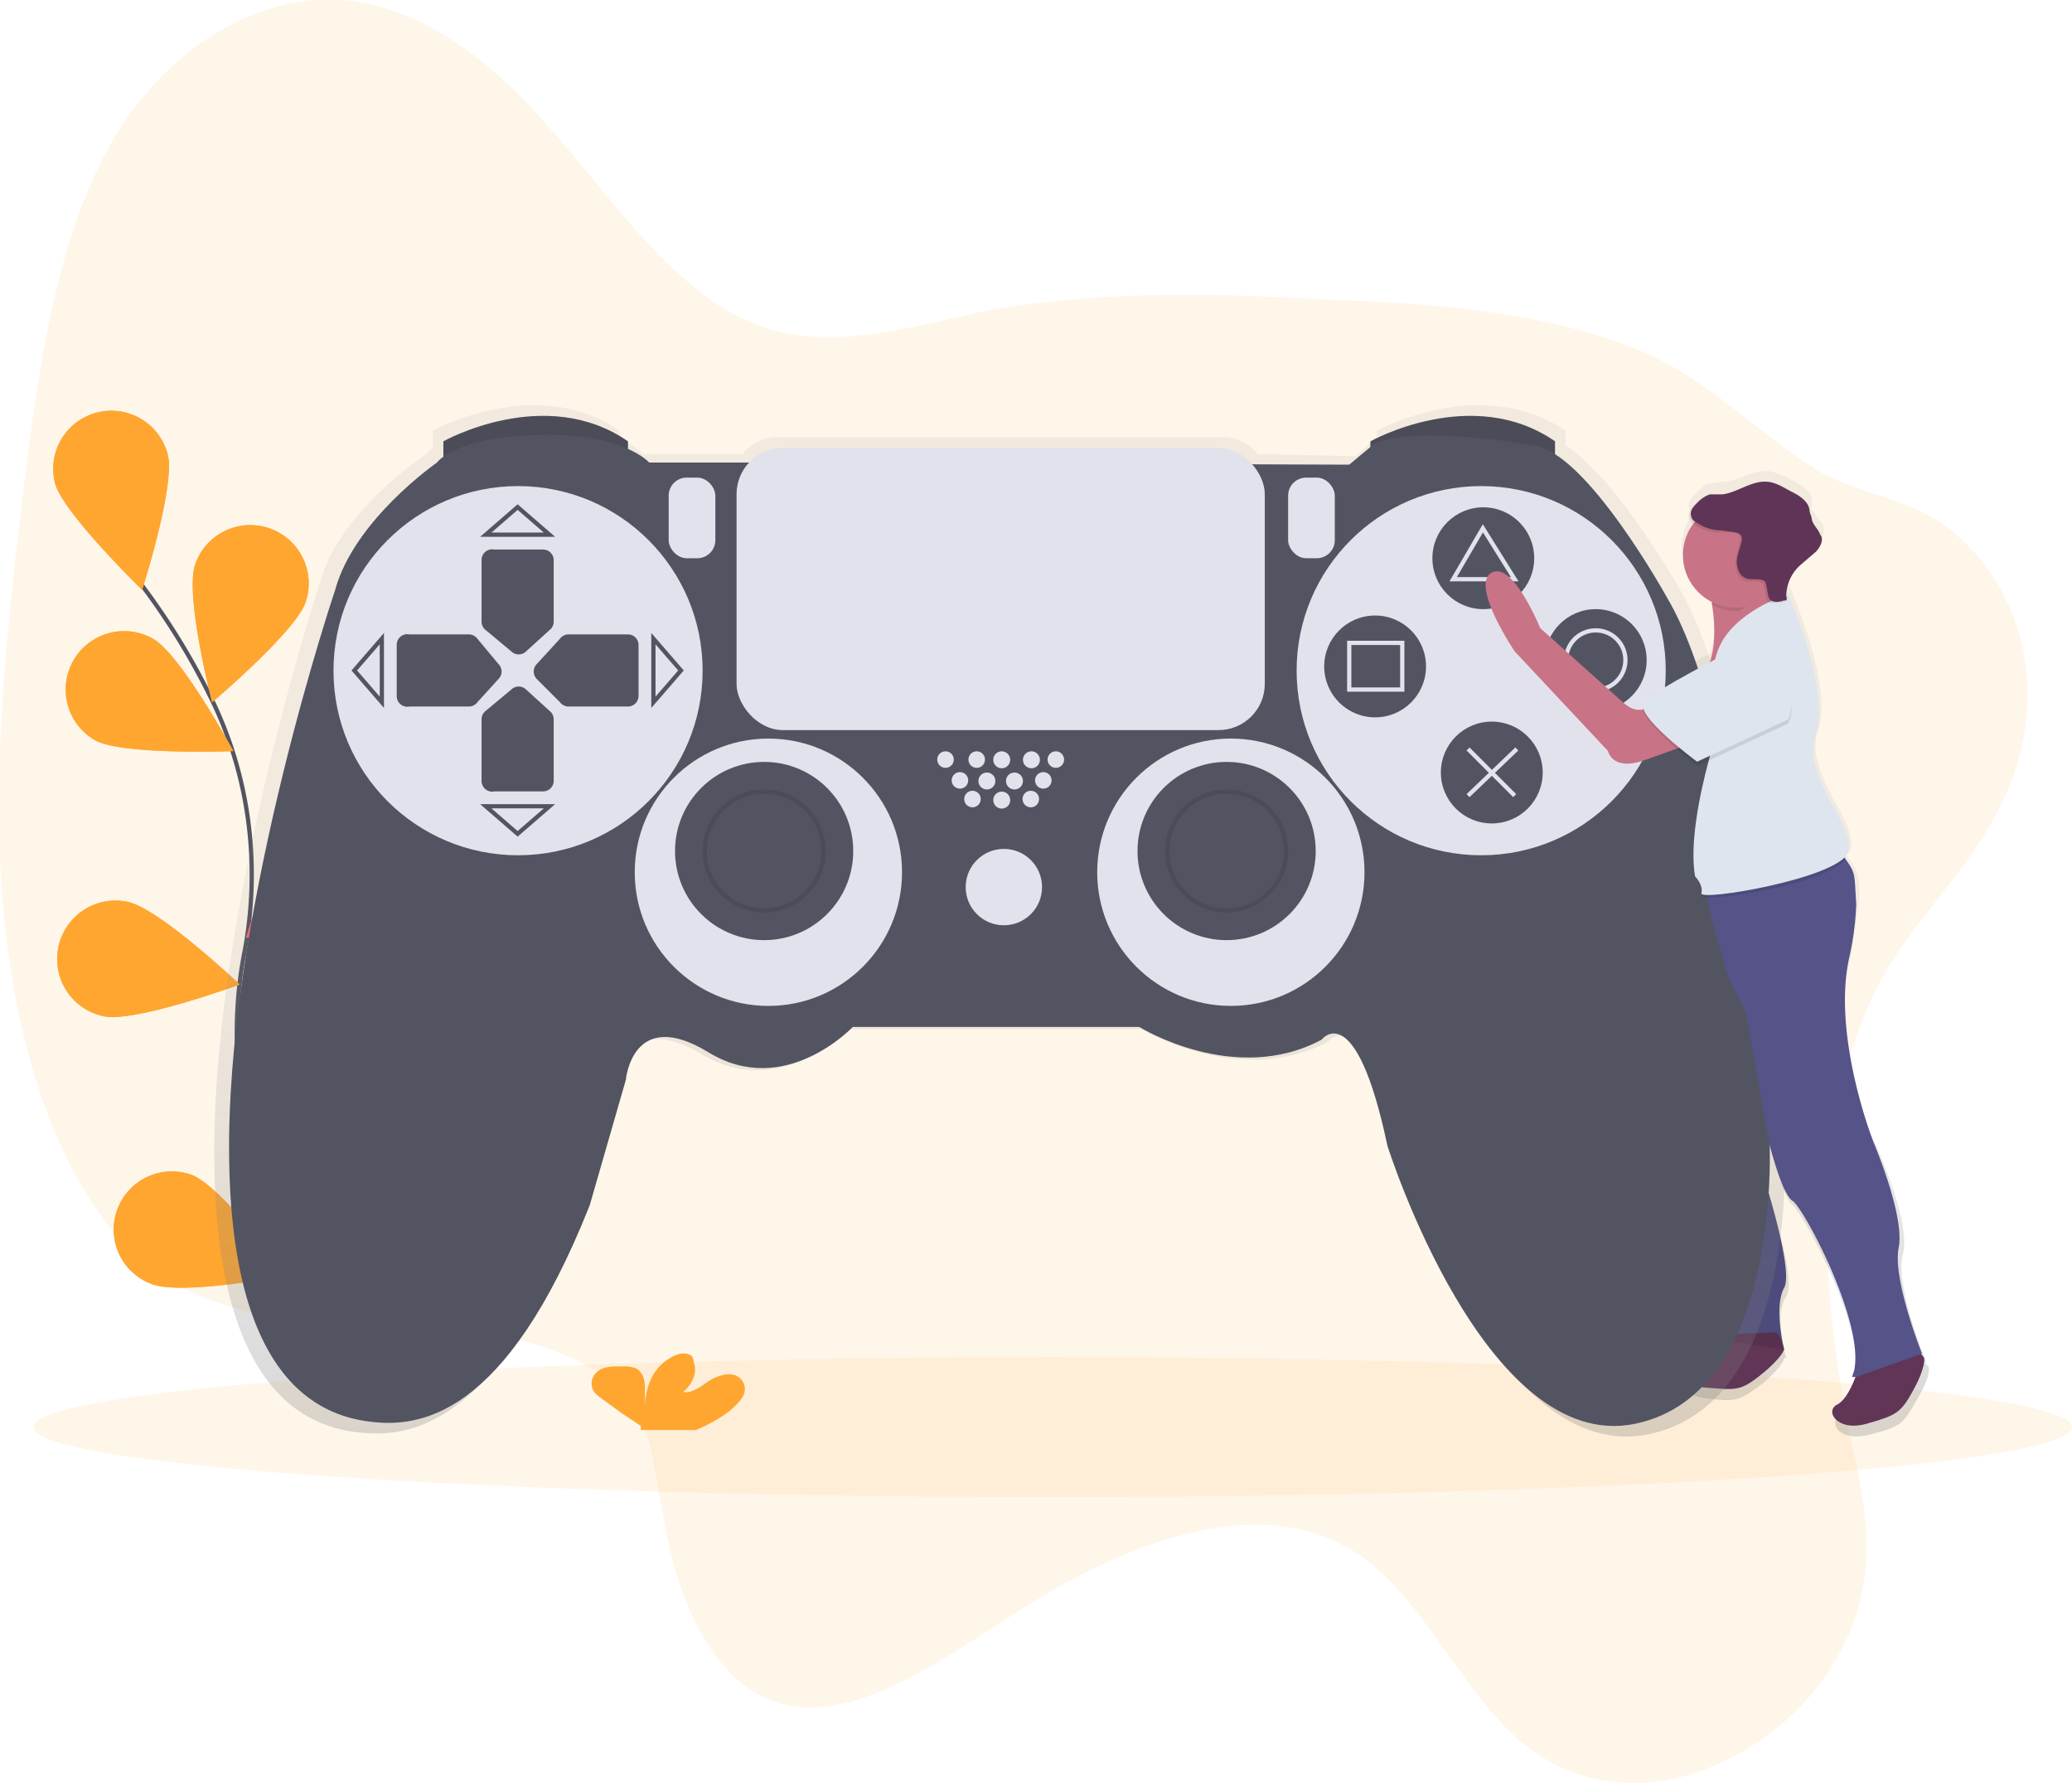 <svg data-name="Layer 1" xmlns="http://www.w3.org/2000/svg" xmlns:xlink="http://www.w3.org/1999/xlink" width="976.7" height="840.3"><defs><linearGradient id="a" x1="915.8" y1="706.9" x2="915.8" y2="252.3" gradientUnits="userSpaceOnUse"><stop offset="0" stop-color="gray" stop-opacity=".3"/><stop offset=".5" stop-color="gray" stop-opacity=".1"/><stop offset="1" stop-color="gray" stop-opacity=".1"/></linearGradient><linearGradient id="b" x1="583" y1="706.8" x2="583" y2="221.2" xlink:href="#a"/></defs><path d="M890 456c-38 65-32 152-18 220 5 23 11 47 6 73-6 32-27 57-48 71-39 27-82 27-113 1-27-23-44-63-72-85-45-35-110-12-166 24-39 25-83 57-119 40-25-12-41-46-47-84-4-18-5-38-13-51-5-8-12-14-18-18-63-40-150-4-210-49-41-31-63-96-70-165s2-145 11-218c7-53 16-109 42-152C83 18 126-3 162 0s69 28 96 59c33 37 64 86 108 97 30 8 64-2 96-9 54-10 107-9 160-6 51 2 102 5 148 23 34 13 59 41 89 59 21 11 43 12 62 28 23 19 42 55 32 101-10 44-42 70-63 104z" fill="#ffa630" opacity=".1"/><path d="M163 660s-67-111-48-210c8-41 3-84-16-122a329 329 0 00-32-52" fill="none" stroke="#535461" stroke-miterlimit="10" stroke-width="2"/><path d="M79 214c4 14-12 64-12 64s-37-36-41-50a27 27 0 0153-14zM144 284c-5 14-44 47-44 47s-13-50-8-65a27 27 0 1152 18zM179 423c-12 10-63 19-63 19s15-50 26-60a27 27 0 0137 41zM181 534c-9 12-58 29-58 29s6-51 15-63a27 27 0 0143 34zM45 349c13 7 65 5 65 5s-25-46-38-53a27 27 0 10-27 48zM49 479c15 3 64-15 64-15s-38-36-53-39a27 27 0 00-11 54zM71 605c14 6 65-4 65-4s-31-41-45-47a27 27 0 00-20 51z" fill="#ffa630"/><path d="M79 214c4 14-12 64-12 64s-37-36-41-50a27 27 0 0153-14zM144 284c-5 14-44 47-44 47s-13-50-8-65a27 27 0 1152 18z" fill="#ffa630"/><path d="M179 423c-12 10-63 19-63 19s15-50 26-60a27 27 0 0137 41zM181 534c-9 12-58 29-58 29s6-51 15-63a27 27 0 0143 34z" fill="#fc6681"/><path d="M45 349c13 7 65 5 65 5s-25-46-38-53a27 27 0 10-27 48zM49 479c15 3 64-15 64-15s-38-36-53-39a27 27 0 00-11 54zM71 605c14 6 65-4 65-4s-31-41-45-47a27 27 0 00-20 51z" fill="#ffa630"/><ellipse cx="496.2" cy="672.6" rx="480.5" ry="33" fill="#ffa630" opacity=".1"/><path d="M1021 674l-2-2h1s-15-36-11-51-13-52-13-52-23-47-12-86a103 103 0 002-13c4-23 3-28-3-36l-1-1a7 7 0 002-2c5-13-22-36-15-57 7-20-11-61-13-67v-1h-1a21 21 0 015-13h1l7-7h1c2-3 4-6 2-9l-5-7a37 37 0 010-4c0-4-4-7-8-9s-9-5-14-5c-7 0-13 5-20 5l-7 1a15 15 0 00-4 3 22 22 0 00-2 2c-2 2-3 3-3 5a6 6 0 002 4 25 25 0 009 38v2c1 7 2 18-1 26-11 6-29 15-32 20a3 3 0 00-1 2 3 3 0 000 1c-2 1-6 0-10-3l-39-35s-14-33-23-27 11 37 11 37l45 49s2 10 18 4l15-5 1 1c-4 22-6 51 8 60a13 13 0 012 5 76 76 0 00-2 14 42 42 0 00-3 19l-6 75s0 17 5 30 23 76 11 80l1 1c-3 3-9 8-13 9-7 2-5 12 10 14s16 1 27-7c9-8 10-11 10-12h1s-6-20 0-29-13-62-13-62a171 171 0 011-20l5 12s5 23 10 27 35 59 30 83v2h1c-2 4-5 12-9 14-5 4 0 13 15 9s15-5 22-17 5-15 5-15z" transform="translate(-112 -30)" fill="url(#a)"/><path d="M805 433l-4-5a41 41 0 00-5 22l-5 74s-1 16 5 28 22 75 10 79l35 5s-5-20 0-29-12-60-12-60-2-43 13-54-37-60-37-60z" fill="#555388"/><path d="M810 629s-9 11-16 12-4 12 10 13 16 2 26-6 11-12 11-12-2-8-4-8l-27 1z" fill="#603556"/><path d="M807 435l-6-7a41 41 0 00-5 22l-5 74s-1 16 5 28 22 75 11 79l34 5s-5-20 0-29-12-60-12-60-2-43 13-54-35-58-35-58z" opacity=".1"/><path d="M953 566s-10-190-49-258c0 0-30-53-54-68v-7c-40-27-89 0-89 0v3l-10 9-46-1a22 22 0 00-17-8H479a22 22 0 00-17 8h-47s-3-4-11-7v-4c-39-27-88 0-88 0v8a13 13 0 00-3 3s-41 27-50 60c0 0-49 149-50 265s43 133 67 136 65-1 106-104l17-61s3-35 40-13 69-12 69-12h138s46 28 88 6c0 0 16-21 31 51 0 0 47 149 120 134s64-140 64-140z" transform="translate(-112 -30)" fill="url(#b)"/><path d="M209 219v-11s48-27 87 0v10zM646 219v-11s48-27 87 0v10z" fill="#535461"/><path d="M209 219v-11s48-27 87 0v10zM646 219v-11s48-27 87 0v10z" opacity=".1"/><path d="M353 218h-47s-12-14-52-13-48 13-48 13-39 27-48 60c0 0-49 145-50 259s43 130 66 133 64-1 104-102l17-59s3-35 39-13 68-12 68-12h135s45 28 86 6c0 0 16-21 31 50 0 0 46 146 117 131s63-137 63-137-9-186-48-252c0 0-38-69-63-72 0 0-54-10-75-1l-12 10z" fill="#535461"/><circle cx="244.2" cy="316.1" r="87" fill="#e2e2ec"/><circle cx="698.2" cy="316.1" r="87" fill="#e2e2ec"/><path d="M259 297l-11 10a5 5 0 01-7 0l-12-10a5 5 0 01-2-4v-29a5 5 0 016-5h23a5 5 0 015 5v29a5 5 0 01-2 4zM259 335l-11-10a5 5 0 00-7 0l-12 10a5 5 0 00-2 4v29a5 5 0 006 5h23a5 5 0 005-5v-29a5 5 0 00-2-4zM225 331l10-11a5 5 0 000-7l-10-12a5 5 0 00-4-2h-28a5 5 0 00-6 5v24a5 5 0 006 5h28a5 5 0 004-2zM264 331l-11-11a5 5 0 010-7l11-12a5 5 0 014-2h28a5 5 0 015 5v24a5 5 0 01-5 5h-28a5 5 0 01-4-2z" fill="#535461"/><path fill="none" stroke="#535461" stroke-miterlimit="10" stroke-width="2" d="M229 252h30l-15-13-15 13zM229 380h30l-15 13-15-13zM180 301v30l-13-15 13-15zM308 301v30l13-15-13-15z"/><circle cx="362.2" cy="411.1" r="63" fill="#e2e2ec"/><circle cx="360.2" cy="401.1" r="42" fill="#535461"/><circle cx="580.2" cy="411.1" r="63" fill="#e2e2ec"/><circle cx="578.2" cy="401.1" r="42" fill="#535461"/><circle cx="360.2" cy="401.1" r="28" fill="none" stroke="#000" stroke-miterlimit="10" stroke-width="2" opacity=".1"/><circle cx="578.2" cy="401.1" r="28" fill="none" stroke="#000" stroke-miterlimit="10" stroke-width="2" opacity=".1"/><circle cx="473.2" cy="418.1" r="18" fill="#e2e2ec"/><circle cx="445.7" cy="358" r="3.9" fill="#e2e2ec"/><circle cx="460.4" cy="358" r="3.9" fill="#e2e2ec"/><circle cx="458.4" cy="376.6" r="3.9" fill="#e2e2ec"/><circle cx="472.2" cy="377.1" r="4" fill="#e2e2ec"/><circle cx="485.9" cy="376.6" r="3.9" fill="#e2e2ec"/><circle cx="452.5" cy="367.8" r="3.9" fill="#e2e2ec"/><circle cx="465.2" cy="368.1" r="4" fill="#e2e2ec"/><circle cx="478.2" cy="368.1" r="4" fill="#e2e2ec"/><circle cx="491.8" cy="367.8" r="3.9" fill="#e2e2ec"/><circle cx="472.2" cy="358.1" r="4" fill="#e2e2ec"/><circle cx="486.2" cy="358.1" r="4" fill="#e2e2ec"/><circle cx="497.7" cy="358" r="3.9" fill="#e2e2ec"/><rect x="315.2" y="225.1" width="22" height="38" rx="8.5" ry="8.5" fill="#e2e2ec"/><rect x="607.2" y="225.1" width="22" height="38" rx="8.5" ry="8.5" fill="#e2e2ec"/><circle cx="699.2" cy="263.1" r="24" fill="#535461"/><circle cx="648.2" cy="314.1" r="24" fill="#535461"/><circle cx="752.2" cy="311.1" r="24" fill="#535461"/><circle cx="703.2" cy="364.1" r="24" fill="#535461"/><rect x="347.2" y="211.1" width="249" height="133" rx="21.8" ry="21.8" fill="#e2e2ec"/><path fill="none" stroke="#e2e2ec" stroke-miterlimit="10" stroke-width="2" d="M685 273l14-24 15 24h-29zM636 303h25v22h-25z"/><circle cx="752.2" cy="311.1" r="14" fill="none" stroke="#e2e2ec" stroke-miterlimit="10" stroke-width="2"/><path fill="none" stroke="#e2e2ec" stroke-miterlimit="10" stroke-width="2" d="M692 353l22 22M715 353l-23 22"/><path d="M344 665c3-3 6-5 7-9a7 7 0 00-5-8c-4-1-9 1-12 3s-8 6-12 5c4-3 7-9 5-14a5 5 0 00-1-3c-3-2-7-1-10 1-9 5-12 15-12 24v-10c0-4-1-7-4-9a17 17 0 00-7-1c-5 0-9 0-12 3s-3 8 1 11l11 8 9 6a6 6 0 010 2h26a74 74 0 0016-9z" fill="#ffa630"/><path d="M876 645s-4 14-10 17 0 13 14 9 16-5 22-16 5-15 5-15-4-6-7-5l-24 10z" fill="#603556"/><path d="M848 296s-63 35-48 25c9-7 9-24 7-36a106 106 0 00-1-9s30-18 28-7a12 12 0 000 3c0 11 14 24 14 24zM779 331s-5 8-14 0l-39-35s-13-32-23-26 11 37 11 37l44 47s2 10 18 4l28-10z" fill="#c87486"/><path d="M906 638l-31 11h-2l1-3c5-23-24-77-29-80s-11-27-11-27l-11-62-4-8a62 62 0 01-6-14c-3-12-11-33-8-45 0-3-2 3-1 1v-1l63-9a47 47 0 013 4c5 7 4 7 5 21a138 138 0 01-3 24c-9 37 11 88 11 88s15 35 12 50 11 50 11 50z" fill="#555388"/><path d="M870 405c-9 12-69 21-68 17a8 8 0 000-4 76 76 0 012-7v-1l63-9a47 47 0 013 4z" opacity=".1"/><path d="M843 280s-26 8-33 26 6 19 6 19-22 58-17 88c0 0 4 4 3 8s64-7 69-19-22-35-15-56-13-66-13-66z" fill="#dfe5ee"/><path d="M834 271a2 2 0 010 1c-1 2-4-1-3 2-5 5-6 14-13 14a25 25 0 01-11-3l-1-7c3-2 27-16 28-9a5 5 0 010 2z" opacity=".1"/><circle cx="818.1" cy="261.6" r="24.8" fill="#c87486"/><path d="M843 341l-43 20s-30-23-25-29 41-24 41-24 37 8 27 33z" opacity=".1"/><path d="M843 339l-43 20s-30-22-25-28 41-24 41-24 37 7 27 32z" fill="#dfe5ee"/><path d="M811 251c-4 0-8-1-11-3-2-1-4-3-4-5s2-5 4-6a15 15 0 015-3l7-1c6 0 12-5 19-5 5 0 9 3 14 5 3 2 7 5 8 8a36 36 0 000 4l5 7c1 3-1 7-3 9l-7 6a20 20 0 00-7 15 2 2 0 010 1 2 2 0 01-1 1c-3 0-6 1-7-1s-1-6-2-8c-2-2-7 0-10-2a6 6 0 01-2-3c-2-5 0-9 1-14 2-6-5-5-9-5z" opacity=".1"/><path d="M812 250c-4 0-8-1-11-3-2-1-4-2-4-5 0-2 2-4 4-6a15 15 0 015-3h6c7-1 13-6 20-6 5 0 9 3 13 5s8 5 8 9a36 36 0 001 3c0 3 3 5 4 8 2 2 0 6-2 8l-7 6a20 20 0 00-7 15 2 2 0 010 2 2 2 0 01-1 0c-3 1-6 1-7-1s-1-6-2-8c-3-2-7 0-10-2a6 6 0 01-2-2c-3-6 0-10 1-15s-5-4-9-5z" fill="#603456"/></svg>